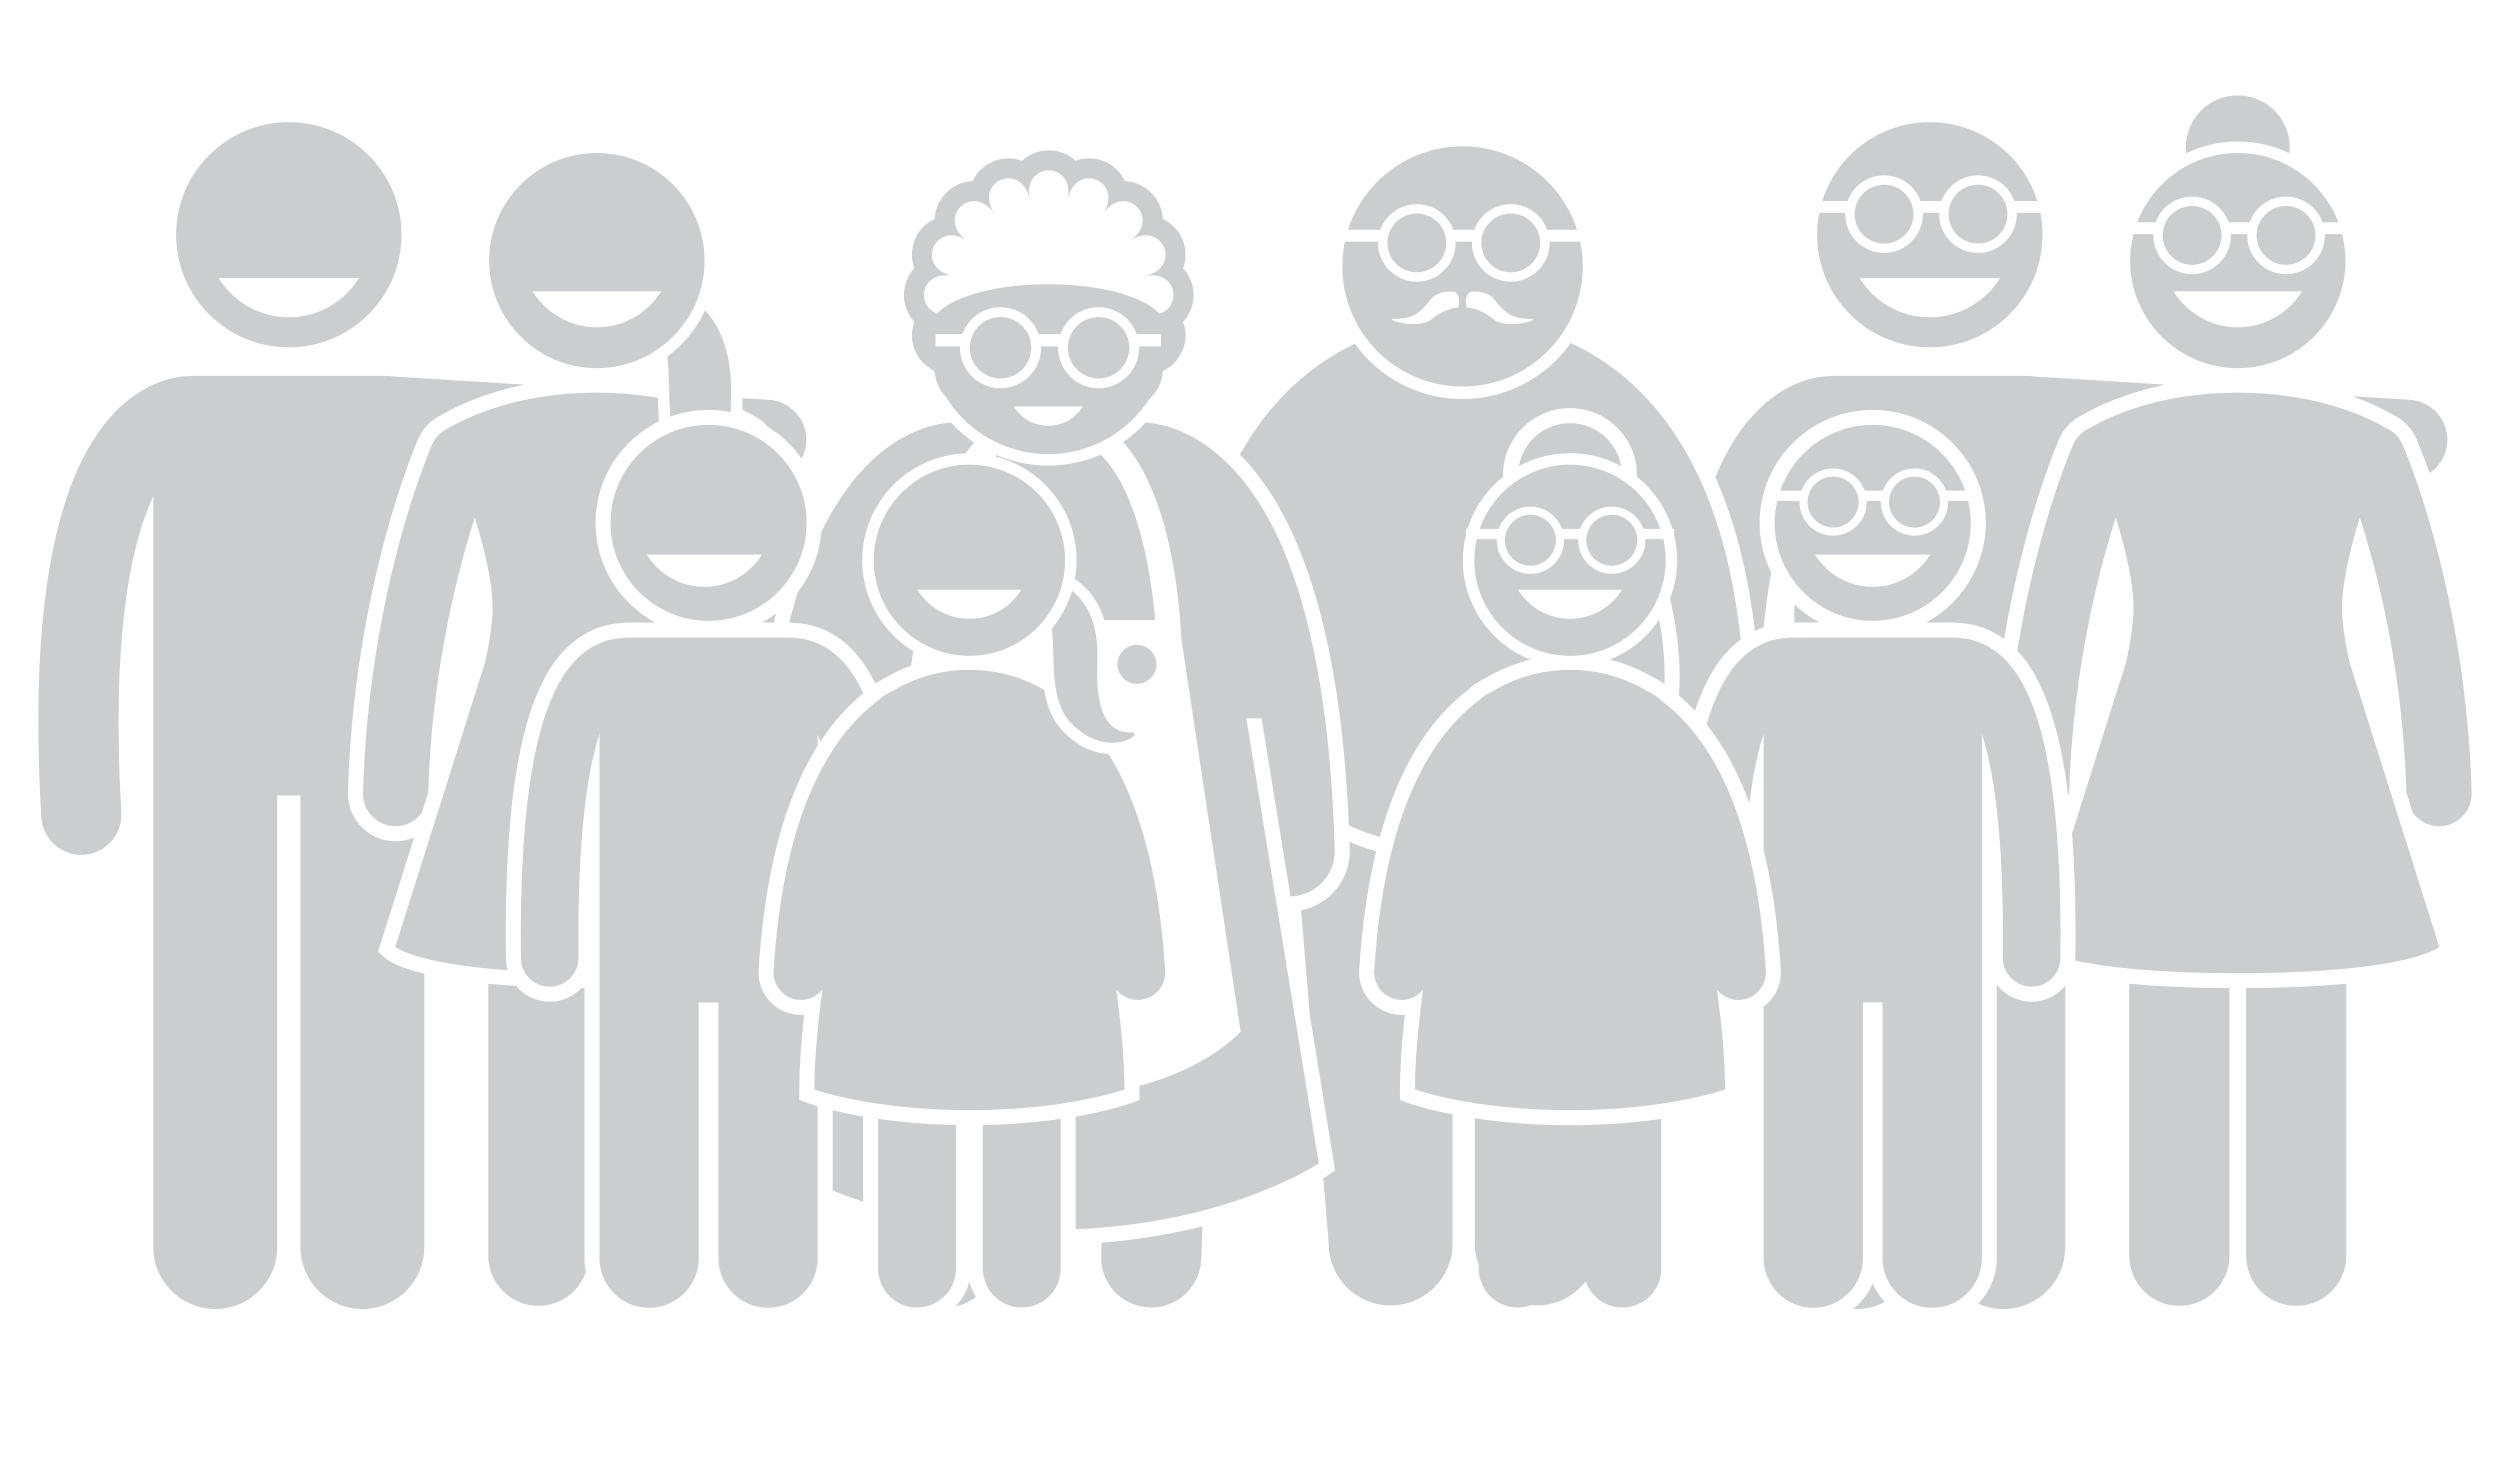 <?xml version="1.0" encoding="UTF-8"?>
<svg xmlns="http://www.w3.org/2000/svg" xmlns:xlink="http://www.w3.org/1999/xlink" width="900pt" height="525pt" viewBox="0 0 900 525" version="1.2">
<defs>
<clipPath id="clip1">
  <path d="M 786 34.18 L 825 34.18 L 825 56 L 786 56 Z M 786 34.18 "/>
</clipPath>
<clipPath id="clip2">
  <path d="M 667 462 L 679 462 L 679 471.348 L 667 471.348 Z M 667 462 "/>
</clipPath>
<clipPath id="clip3">
  <path d="M 712 354 L 744 354 L 744 471.348 L 712 471.348 Z M 712 354 "/>
</clipPath>
<clipPath id="clip4">
  <path d="M 726 141 L 889.953 141 L 889.953 351 L 726 351 Z M 726 141 "/>
</clipPath>
<clipPath id="clip5">
  <path d="M 13 135 L 189 135 L 189 471.348 L 13 471.348 Z M 13 135 "/>
</clipPath>
</defs>
<g id="surface1">
<g clip-path="url(#clip1)" clip-rule="nonzero">
<path style=" stroke:none;fill-rule:nonzero;fill:rgb(79.999%,80.389%,80.779%);fill-opacity:1;" d="M 824.188 55.164 C 824.266 54.461 824.316 53.754 824.316 53.027 C 824.316 42.707 815.941 34.34 805.609 34.34 C 795.277 34.34 786.898 42.707 786.898 53.027 C 786.898 53.75 786.949 54.461 787.031 55.164 C 792.656 52.453 798.957 50.934 805.609 50.934 C 812.258 50.934 818.559 52.453 824.188 55.164 Z M 824.188 55.164 "/>
</g>
<path style=" stroke:none;fill-rule:nonzero;fill:rgb(79.999%,80.389%,80.779%);fill-opacity:1;" d="M 634.922 225.828 C 635.629 218.484 636.555 211.957 637.641 206.156 C 634.973 200.746 633.465 194.664 633.465 188.234 C 633.465 165.809 651.727 147.562 674.172 147.562 C 696.621 147.562 714.883 165.809 714.883 188.234 C 714.883 203.754 706.133 217.266 693.309 224.121 L 703.117 224.121 C 703.867 224.121 704.625 224.176 705.418 224.289 C 711.223 224.578 716.68 226.555 721.469 230.035 C 728.766 186.91 740.672 159.438 741.359 157.879 C 743.059 154.016 746.105 150.949 749.953 149.203 C 754.668 146.457 764.734 141.488 779.664 138.477 L 731.836 135.512 C 731.094 135.391 730.332 135.309 729.555 135.309 L 659.891 135.309 C 659.602 135.309 659.316 135.336 659.031 135.355 C 653.957 135.473 644.066 137.098 633.938 146.605 C 627.371 152.77 621.898 161.164 617.523 171.746 C 624.508 187.449 629.262 205.926 631.754 227.125 C 632.785 226.629 633.844 226.195 634.922 225.828 Z M 634.922 225.828 "/>
<path style=" stroke:none;fill-rule:nonzero;fill:rgb(79.999%,80.389%,80.779%);fill-opacity:1;" d="M 869.859 157.871 C 870.117 158.465 872 162.805 874.625 170.293 C 878.242 167.879 880.738 163.875 881.027 159.199 C 881.52 151.258 875.473 144.418 867.523 143.926 L 846.75 142.637 C 853.488 145.02 858.375 147.523 861.254 149.199 C 865.105 150.941 868.152 154.008 869.859 157.871 Z M 869.859 157.871 "/>
<path style=" stroke:none;fill-rule:nonzero;fill:rgb(79.999%,80.389%,80.779%);fill-opacity:1;" d="M 655.039 224.121 C 651.707 222.34 648.652 220.105 645.953 217.508 L 645.953 224.121 Z M 655.039 224.121 "/>
<g clip-path="url(#clip2)" clip-rule="nonzero">
<path style=" stroke:none;fill-rule:nonzero;fill:rgb(79.999%,80.389%,80.779%);fill-opacity:1;" d="M 667.18 471.195 C 667.535 471.211 667.887 471.25 668.246 471.25 C 671.953 471.25 675.438 470.332 678.512 468.734 C 676.715 466.793 675.23 464.547 674.172 462.082 C 672.633 465.676 670.211 468.801 667.18 471.195 Z M 667.18 471.195 "/>
</g>
<g clip-path="url(#clip3)" clip-rule="nonzero">
<path style=" stroke:none;fill-rule:nonzero;fill:rgb(79.999%,80.389%,80.779%);fill-opacity:1;" d="M 731.371 360.605 L 731.191 360.605 C 726.977 360.559 723.031 358.871 720.086 355.863 C 719.645 355.41 719.234 354.938 718.855 354.445 L 718.855 452.957 C 718.855 459.324 716.273 465.102 712.109 469.305 C 714.883 470.547 717.953 471.25 721.191 471.25 C 733.5 471.25 743.484 461.281 743.484 448.98 L 743.484 354.902 C 740.586 358.383 736.223 360.605 731.371 360.605 Z M 731.371 360.605 "/>
</g>
<path style=" stroke:none;fill-rule:nonzero;fill:rgb(79.999%,80.389%,80.779%);fill-opacity:1;" d="M 678.266 63.129 C 684.316 63.129 689.457 66.98 691.398 72.359 L 698.938 72.359 C 700.879 66.98 706.02 63.129 712.07 63.129 C 718.125 63.129 723.266 66.98 725.207 72.359 L 733.434 72.359 C 728.266 55.91 712.891 43.98 694.719 43.98 C 676.551 43.98 661.176 55.91 656.008 72.359 L 665.129 72.359 C 667.07 66.98 672.211 63.129 678.266 63.129 Z M 678.266 63.129 "/>
<path style=" stroke:none;fill-rule:nonzero;fill:rgb(79.999%,80.389%,80.779%);fill-opacity:1;" d="M 726.047 77.09 C 726.047 84.801 719.789 91.051 712.074 91.051 C 704.355 91.051 698.098 84.801 698.098 77.09 C 698.098 76.938 698.117 76.789 698.121 76.641 L 692.219 76.641 C 692.223 76.789 692.242 76.938 692.242 77.09 C 692.242 84.801 685.984 91.051 678.266 91.051 C 670.547 91.051 664.293 84.801 664.293 77.09 C 664.293 76.938 664.309 76.789 664.316 76.641 L 654.926 76.641 C 654.422 79.188 654.152 81.816 654.152 84.512 C 654.152 106.898 672.316 125.043 694.723 125.043 C 717.133 125.043 735.293 106.898 735.293 84.512 C 735.293 81.816 735.027 79.188 734.523 76.641 L 726.027 76.641 C 726.031 76.789 726.047 76.938 726.047 77.09 Z M 694.719 114.234 C 684.023 114.234 674.656 108.547 669.414 100.062 L 720.027 100.062 C 714.781 108.547 705.414 114.234 694.719 114.234 Z M 694.719 114.234 "/>
<path style=" stroke:none;fill-rule:nonzero;fill:rgb(79.999%,80.389%,80.779%);fill-opacity:1;" d="M 808.613 452.09 C 808.613 462.039 816.691 470.105 826.645 470.105 C 836.605 470.105 844.676 462.039 844.676 452.09 L 844.676 354.141 C 835.191 355.051 823.352 355.664 808.613 355.738 Z M 808.613 452.09 "/>
<path style=" stroke:none;fill-rule:nonzero;fill:rgb(79.999%,80.389%,80.779%);fill-opacity:1;" d="M 766.539 452.09 C 766.539 462.039 774.617 470.105 784.57 470.105 C 794.527 470.105 802.602 462.039 802.602 452.09 L 802.602 355.738 C 787.863 355.664 776.023 355.051 766.539 354.141 Z M 766.539 452.09 "/>
<g clip-path="url(#clip4)" clip-rule="nonzero">
<path style=" stroke:none;fill-rule:nonzero;fill:rgb(79.999%,80.389%,80.779%);fill-opacity:1;" d="M 744.582 286.375 L 744.887 285.414 C 746.215 241.547 755.355 206.016 761.676 186.332 C 765.645 199.035 768.879 213.062 767.914 222.953 C 767.289 229.379 766.32 234.469 765.227 239.105 L 765.168 239.105 L 745.941 300.047 C 746.945 313.152 747.344 328.105 747.148 345.023 C 747.145 345.293 747.117 345.555 747.098 345.816 C 757.652 348.113 775.605 350.348 805.609 350.348 C 867.367 350.348 878.164 340.891 878.164 340.891 L 846.051 239.109 L 845.984 239.109 C 844.895 234.469 843.922 229.383 843.297 222.953 C 842.336 213.051 845.578 199.008 849.551 186.293 C 855.867 205.914 864.996 241.363 866.332 285.406 L 868.613 292.637 C 870.75 295.555 874.199 297.445 878.066 297.445 C 878.18 297.445 878.293 297.445 878.406 297.441 C 884.875 297.258 889.973 291.867 889.789 285.406 C 887.719 212.594 865.84 162.164 864.906 160.055 C 863.66 157.227 861.426 155.145 858.785 154.02 C 852.648 150.398 834.426 141.355 805.605 141.355 C 776.773 141.355 758.555 150.406 752.422 154.023 C 749.789 155.148 747.555 157.23 746.309 160.055 C 745.617 161.621 733.348 189.918 726.246 234.254 C 735.395 243.953 741.434 260.941 744.582 286.375 Z M 744.582 286.375 "/>
</g>
<path style=" stroke:none;fill-rule:nonzero;fill:rgb(79.999%,80.389%,80.779%);fill-opacity:1;" d="M 789.156 70.785 C 795.211 70.785 800.352 74.637 802.293 80.016 L 809.832 80.016 C 811.773 74.637 816.91 70.785 822.965 70.785 C 829.02 70.785 834.16 74.637 836.098 80.016 L 841.797 80.016 C 836.23 65.445 822.145 55.078 805.605 55.078 C 789.062 55.078 774.98 65.445 769.41 80.016 L 776.02 80.016 C 777.965 74.637 783.105 70.785 789.156 70.785 Z M 789.156 70.785 "/>
<path style=" stroke:none;fill-rule:nonzero;fill:rgb(79.999%,80.389%,80.779%);fill-opacity:1;" d="M 844.375 93.809 C 844.375 90.52 843.922 87.344 843.148 84.297 L 836.918 84.297 C 836.926 84.445 836.941 84.594 836.941 84.746 C 836.941 92.457 830.688 98.707 822.969 98.707 C 815.25 98.707 808.996 92.457 808.996 84.746 C 808.996 84.594 809.012 84.445 809.02 84.297 L 803.113 84.297 C 803.117 84.445 803.137 84.594 803.137 84.746 C 803.137 92.457 796.879 98.707 789.16 98.707 C 781.445 98.707 775.188 92.457 775.188 84.746 C 775.188 84.594 775.203 84.445 775.211 84.297 L 768.07 84.297 C 767.301 87.344 766.844 90.52 766.844 93.809 C 766.844 115.199 784.203 132.539 805.613 132.539 C 827.02 132.539 844.375 115.199 844.375 93.809 Z M 782.453 104.867 L 828.773 104.867 C 823.973 112.637 815.402 117.84 805.613 117.84 C 795.824 117.84 787.254 112.633 782.453 104.867 Z M 782.453 104.867 "/>
<path style=" stroke:none;fill-rule:nonzero;fill:rgb(79.999%,80.389%,80.779%);fill-opacity:1;" d="M 688.859 77.09 C 688.859 77.785 688.789 78.473 688.652 79.156 C 688.52 79.836 688.316 80.496 688.051 81.141 C 687.785 81.781 687.457 82.391 687.074 82.969 C 686.688 83.547 686.246 84.082 685.754 84.574 C 685.262 85.066 684.727 85.504 684.148 85.891 C 683.57 86.277 682.961 86.602 682.316 86.867 C 681.676 87.133 681.012 87.336 680.332 87.469 C 679.648 87.605 678.961 87.672 678.266 87.672 C 677.57 87.672 676.879 87.605 676.199 87.469 C 675.516 87.336 674.852 87.133 674.211 86.867 C 673.566 86.602 672.957 86.277 672.379 85.891 C 671.801 85.504 671.266 85.066 670.773 84.574 C 670.281 84.082 669.844 83.547 669.457 82.969 C 669.07 82.391 668.742 81.781 668.477 81.141 C 668.211 80.496 668.012 79.836 667.875 79.156 C 667.738 78.473 667.672 77.785 667.672 77.09 C 667.672 76.395 667.738 75.707 667.875 75.023 C 668.012 74.344 668.211 73.684 668.477 73.039 C 668.742 72.398 669.07 71.789 669.457 71.211 C 669.844 70.633 670.281 70.098 670.773 69.605 C 671.266 69.113 671.801 68.676 672.379 68.289 C 672.957 67.902 673.566 67.578 674.211 67.312 C 674.852 67.047 675.516 66.844 676.199 66.711 C 676.879 66.574 677.57 66.508 678.266 66.508 C 678.961 66.508 679.648 66.574 680.332 66.711 C 681.012 66.844 681.676 67.047 682.316 67.312 C 682.961 67.578 683.57 67.902 684.148 68.289 C 684.727 68.676 685.262 69.113 685.754 69.605 C 686.246 70.098 686.688 70.633 687.074 71.211 C 687.457 71.789 687.785 72.398 688.051 73.039 C 688.316 73.684 688.52 74.344 688.652 75.023 C 688.789 75.707 688.859 76.395 688.859 77.09 Z M 688.859 77.09 "/>
<path style=" stroke:none;fill-rule:nonzero;fill:rgb(79.999%,80.389%,80.779%);fill-opacity:1;" d="M 722.668 77.09 C 722.668 77.785 722.598 78.473 722.465 79.156 C 722.328 79.836 722.125 80.496 721.859 81.141 C 721.594 81.781 721.27 82.391 720.883 82.969 C 720.496 83.547 720.055 84.082 719.562 84.574 C 719.07 85.066 718.535 85.504 717.957 85.891 C 717.379 86.277 716.77 86.602 716.129 86.867 C 715.484 87.133 714.82 87.336 714.141 87.469 C 713.457 87.605 712.77 87.672 712.074 87.672 C 711.379 87.672 710.688 87.605 710.008 87.469 C 709.324 87.336 708.66 87.133 708.02 86.867 C 707.375 86.602 706.766 86.277 706.188 85.891 C 705.609 85.504 705.074 85.066 704.582 84.574 C 704.09 84.082 703.652 83.547 703.266 82.969 C 702.879 82.391 702.551 81.781 702.285 81.141 C 702.02 80.496 701.82 79.836 701.684 79.156 C 701.547 78.473 701.48 77.785 701.48 77.09 C 701.48 76.395 701.547 75.707 701.684 75.023 C 701.82 74.344 702.02 73.684 702.285 73.039 C 702.551 72.398 702.879 71.789 703.266 71.211 C 703.652 70.633 704.09 70.098 704.582 69.605 C 705.074 69.113 705.609 68.676 706.188 68.289 C 706.766 67.902 707.375 67.578 708.02 67.312 C 708.66 67.047 709.324 66.844 710.008 66.711 C 710.688 66.574 711.379 66.508 712.074 66.508 C 712.77 66.508 713.457 66.574 714.141 66.711 C 714.82 66.844 715.484 67.047 716.129 67.312 C 716.77 67.578 717.379 67.902 717.957 68.289 C 718.535 68.676 719.07 69.113 719.562 69.605 C 720.055 70.098 720.496 70.633 720.883 71.211 C 721.27 71.789 721.594 72.398 721.859 73.039 C 722.125 73.684 722.328 74.344 722.465 75.023 C 722.598 75.707 722.668 76.395 722.668 77.09 Z M 722.668 77.09 "/>
<path style=" stroke:none;fill-rule:nonzero;fill:rgb(79.999%,80.389%,80.779%);fill-opacity:1;" d="M 799.75 84.746 C 799.75 85.441 799.684 86.129 799.547 86.812 C 799.41 87.492 799.211 88.152 798.945 88.797 C 798.68 89.438 798.352 90.047 797.965 90.625 C 797.578 91.203 797.141 91.738 796.648 92.23 C 796.156 92.723 795.621 93.16 795.043 93.547 C 794.465 93.934 793.855 94.258 793.211 94.523 C 792.57 94.789 791.906 94.992 791.223 95.125 C 790.543 95.262 789.852 95.328 789.156 95.328 C 788.461 95.328 787.773 95.262 787.09 95.125 C 786.41 94.992 785.746 94.789 785.105 94.523 C 784.461 94.258 783.852 93.934 783.273 93.547 C 782.695 93.16 782.16 92.723 781.668 92.23 C 781.176 91.738 780.734 91.203 780.348 90.625 C 779.965 90.047 779.637 89.438 779.371 88.797 C 779.105 88.152 778.902 87.492 778.77 86.812 C 778.633 86.129 778.562 85.441 778.562 84.746 C 778.562 84.051 778.633 83.363 778.77 82.68 C 778.902 82 779.105 81.336 779.371 80.695 C 779.637 80.055 779.965 79.445 780.348 78.867 C 780.734 78.289 781.176 77.754 781.668 77.262 C 782.16 76.77 782.695 76.332 783.273 75.945 C 783.852 75.559 784.461 75.234 785.105 74.969 C 785.746 74.703 786.41 74.5 787.09 74.367 C 787.773 74.23 788.461 74.164 789.156 74.164 C 789.852 74.164 790.543 74.23 791.223 74.367 C 791.906 74.5 792.57 74.703 793.211 74.969 C 793.855 75.234 794.465 75.559 795.043 75.945 C 795.621 76.332 796.156 76.77 796.648 77.262 C 797.141 77.754 797.578 78.289 797.965 78.867 C 798.352 79.445 798.68 80.055 798.945 80.695 C 799.211 81.336 799.41 82 799.547 82.68 C 799.684 83.363 799.75 84.051 799.75 84.746 Z M 799.75 84.746 "/>
<path style=" stroke:none;fill-rule:nonzero;fill:rgb(79.999%,80.389%,80.779%);fill-opacity:1;" d="M 833.559 84.746 C 833.559 85.441 833.492 86.129 833.355 86.812 C 833.223 87.492 833.02 88.152 832.754 88.797 C 832.488 89.438 832.16 90.047 831.773 90.625 C 831.387 91.203 830.949 91.738 830.457 92.23 C 829.965 92.723 829.43 93.16 828.852 93.547 C 828.273 93.934 827.664 94.258 827.02 94.523 C 826.379 94.789 825.715 94.992 825.035 95.125 C 824.352 95.262 823.664 95.328 822.965 95.328 C 822.27 95.328 821.582 95.262 820.898 95.125 C 820.219 94.992 819.555 94.789 818.914 94.523 C 818.27 94.258 817.66 93.934 817.082 93.547 C 816.504 93.16 815.969 92.723 815.477 92.23 C 814.984 91.738 814.547 91.203 814.16 90.625 C 813.773 90.047 813.445 89.438 813.18 88.797 C 812.914 88.152 812.711 87.492 812.578 86.812 C 812.441 86.129 812.375 85.441 812.375 84.746 C 812.375 84.051 812.441 83.363 812.578 82.68 C 812.711 82 812.914 81.336 813.18 80.695 C 813.445 80.055 813.773 79.445 814.16 78.867 C 814.547 78.289 814.984 77.754 815.477 77.262 C 815.969 76.77 816.504 76.332 817.082 75.945 C 817.66 75.559 818.27 75.234 818.914 74.969 C 819.555 74.703 820.219 74.5 820.898 74.367 C 821.582 74.23 822.27 74.164 822.965 74.164 C 823.664 74.164 824.352 74.23 825.035 74.367 C 825.715 74.5 826.379 74.703 827.02 74.969 C 827.664 75.234 828.273 75.559 828.852 75.945 C 829.43 76.332 829.965 76.77 830.457 77.262 C 830.949 77.754 831.387 78.289 831.773 78.867 C 832.16 79.445 832.488 80.055 832.754 80.695 C 833.02 81.336 833.223 82 833.355 82.68 C 833.492 83.363 833.559 84.051 833.559 84.746 Z M 833.559 84.746 "/>
<path style=" stroke:none;fill-rule:nonzero;fill:rgb(79.999%,80.389%,80.779%);fill-opacity:1;" d="M 267.227 147.414 C 268.512 148.07 269.605 148.676 270.508 149.199 C 272.785 150.23 274.766 151.73 276.371 153.578 C 281.195 156.547 285.352 160.492 288.574 165.137 C 289.535 163.355 290.148 161.355 290.281 159.203 C 290.773 151.262 284.727 144.422 276.777 143.93 L 267.34 143.344 C 267.324 143.961 267.324 144.559 267.297 145.191 C 267.262 145.957 267.246 146.684 267.227 147.414 Z M 267.227 147.414 "/>
<g clip-path="url(#clip5)" clip-rule="nonzero">
<path style=" stroke:none;fill-rule:nonzero;fill:rgb(79.999%,80.389%,80.779%);fill-opacity:1;" d="M 136.09 342.629 L 149.055 301.527 C 147.012 302.379 144.766 302.852 142.402 302.852 L 141.938 302.844 C 137.336 302.715 133.086 300.812 129.945 297.488 C 126.801 294.164 125.145 289.816 125.273 285.25 C 127.371 211.434 149.66 160.031 150.609 157.879 C 152.312 154.016 155.355 150.949 159.207 149.203 C 163.922 146.457 173.984 141.488 188.914 138.477 L 141.09 135.512 C 140.344 135.387 139.586 135.309 138.805 135.309 L 69.141 135.309 C 68.852 135.309 68.566 135.332 68.281 135.352 C 63.211 135.469 53.316 137.094 43.188 146.602 C 19.941 168.426 10.414 218.078 14.871 294.188 C 15.32 301.848 21.676 307.758 29.258 307.758 C 29.539 307.758 29.828 307.75 30.113 307.73 C 38.066 307.266 44.137 300.449 43.672 292.504 C 39.965 229.203 47.145 195.457 55.207 178.707 L 55.207 448.977 C 55.207 461.281 65.191 471.25 77.5 471.25 C 89.812 471.25 99.797 461.281 99.797 448.977 L 99.797 286.359 L 108.152 286.359 L 108.152 448.977 C 108.152 461.281 118.137 471.25 130.445 471.25 C 142.758 471.25 152.742 461.281 152.742 448.977 L 152.742 350.551 C 143.141 348.215 139.703 345.797 138.742 344.953 Z M 136.09 342.629 "/>
</g>
<path style=" stroke:none;fill-rule:nonzero;fill:rgb(79.999%,80.389%,80.779%);fill-opacity:1;" d="M 103.977 125.043 C 126.383 125.043 144.547 106.898 144.547 84.512 C 144.547 62.125 126.383 43.98 103.977 43.98 C 81.57 43.98 63.402 62.125 63.402 84.512 C 63.402 106.895 81.57 125.043 103.977 125.043 Z M 129.281 100.062 C 124.035 108.547 114.668 114.234 103.973 114.234 C 93.277 114.234 83.91 108.547 78.664 100.062 Z M 129.281 100.062 "/>
<path style=" stroke:none;fill-rule:nonzero;fill:rgb(79.999%,80.389%,80.779%);fill-opacity:1;" d="M 210.406 355.73 C 210.043 355.727 209.656 355.73 209.293 355.727 C 209.254 355.77 209.219 355.82 209.176 355.863 C 206.23 358.871 202.285 360.559 198.129 360.605 L 197.891 360.605 C 193.051 360.605 188.695 358.395 185.793 354.926 C 182.191 354.703 178.879 354.438 175.789 354.141 L 175.789 452.09 C 175.789 462.039 183.871 470.105 193.82 470.105 C 201.785 470.105 208.531 464.941 210.918 457.789 C 210.586 456.227 210.406 454.613 210.406 452.953 Z M 210.406 355.73 "/>
<path style=" stroke:none;fill-rule:nonzero;fill:rgb(79.999%,80.389%,80.779%);fill-opacity:1;" d="M 278.566 224.121 C 278.84 223.012 279.121 221.922 279.402 220.836 C 277.766 222.055 276.035 223.152 274.227 224.121 Z M 278.566 224.121 "/>
<path style=" stroke:none;fill-rule:nonzero;fill:rgb(79.999%,80.389%,80.779%);fill-opacity:1;" d="M 240.25 128.344 C 240.973 134.73 240.781 142.41 241.285 149.973 C 245.598 148.414 250.246 147.559 255.09 147.559 C 257.816 147.559 260.477 147.836 263.055 148.344 C 263.07 147.266 263.102 146.16 263.152 145.004 C 263.887 128.5 259.84 118.207 253.844 111.695 C 250.785 118.332 246.078 124.059 240.25 128.344 Z M 240.25 128.344 "/>
<path style=" stroke:none;fill-rule:nonzero;fill:rgb(79.999%,80.389%,80.779%);fill-opacity:1;" d="M 253.629 93.809 C 253.629 72.418 236.273 55.078 214.859 55.078 C 193.449 55.078 176.094 72.418 176.094 93.809 C 176.094 115.199 193.449 132.539 214.859 132.539 C 236.273 132.539 253.629 115.199 253.629 93.809 Z M 191.707 104.867 L 238.027 104.867 C 233.227 112.637 224.652 117.84 214.867 117.84 C 205.078 117.84 196.508 112.633 191.707 104.867 Z M 191.707 104.867 "/>
<path style=" stroke:none;fill-rule:nonzero;fill:rgb(79.999%,80.389%,80.779%);fill-opacity:1;" d="M 203.609 233.617 C 209.285 227.883 216.273 224.664 223.848 224.289 C 224.645 224.176 225.398 224.121 226.148 224.121 L 235.957 224.121 C 223.129 217.266 214.383 203.754 214.383 188.234 C 214.383 172.195 223.723 158.301 237.254 151.684 C 237.031 148.852 236.91 146.016 236.824 143.234 C 230.375 142.102 223.062 141.355 214.859 141.355 C 186.023 141.355 167.805 150.406 161.672 154.023 C 159.039 155.148 156.805 157.23 155.559 160.055 C 154.629 162.164 132.75 212.594 130.68 285.402 C 130.492 291.867 135.594 297.258 142.062 297.441 C 142.176 297.441 142.289 297.445 142.402 297.445 C 146.273 297.445 149.723 295.551 151.859 292.625 L 154.137 285.414 C 155.465 241.547 164.605 206.016 170.926 186.332 C 174.895 199.035 178.129 213.062 177.168 222.953 C 176.543 229.379 175.574 234.469 174.48 239.105 L 174.418 239.105 L 142.305 340.887 C 142.305 340.887 149.133 346.836 182.773 349.297 C 182.367 347.938 182.129 346.504 182.113 345.02 C 181.426 284.539 188.254 249.137 203.609 233.617 Z M 203.609 233.617 "/>
<path style=" stroke:none;fill-rule:nonzero;fill:rgb(79.999%,80.389%,80.779%);fill-opacity:1;" d="M 485.598 297.148 C 489.098 298.809 492.82 300.184 496.734 301.301 C 503.418 276.941 514.203 259.051 529.031 247.926 C 529.777 247.141 531.414 245.715 534.52 244.234 C 540.211 240.832 545.809 238.738 550.93 237.473 C 536.707 231.789 526.621 217.906 526.621 201.691 C 526.621 198.602 527.023 195.609 527.715 192.73 L 527.715 190.383 L 528.316 190.383 C 530.617 182.906 535.148 176.406 541.117 171.621 C 541.113 171.422 541.086 171.227 541.086 171.023 C 541.086 157.738 551.906 146.93 565.203 146.93 C 578.5 146.93 589.32 157.738 589.32 171.023 C 589.32 171.227 589.297 171.422 589.289 171.621 C 595.262 176.406 599.789 182.906 602.09 190.387 L 602.695 190.387 L 602.695 192.727 C 603.387 195.609 603.789 198.602 603.789 201.691 C 603.789 206.539 602.852 211.164 601.211 215.441 C 603.457 225.18 604.68 234.742 604.68 243.492 C 604.68 245.855 604.578 248.148 604.406 250.398 C 606.406 252.09 608.34 253.902 610.184 255.859 C 613.438 246.133 617.594 238.773 622.691 233.621 C 623.945 232.352 625.273 231.227 626.652 230.207 C 622.547 192.164 611.207 163.047 592.699 143.293 C 584.051 134.066 574.723 127.746 565.488 123.473 C 556.824 135.668 542.582 143.652 526.504 143.652 C 510.555 143.652 496.41 135.797 487.727 123.762 C 478.695 128.031 469.586 134.27 461.129 143.297 C 455.566 149.23 450.664 156.027 446.395 163.641 C 469.602 187.051 482.766 231.926 485.598 297.148 Z M 485.598 297.148 "/>
<path style=" stroke:none;fill-rule:nonzero;fill:rgb(79.999%,80.389%,80.779%);fill-opacity:1;" d="M 503.973 396.023 L 503.973 392.219 C 503.973 384.824 504.562 375.816 505.727 365.344 C 505.363 365.371 505 365.383 504.629 365.383 C 504.309 365.383 503.988 365.375 503.664 365.352 C 499.59 365.102 495.844 363.273 493.133 360.207 C 490.422 357.141 489.07 353.207 489.324 349.125 C 490.305 333.305 492.34 319.086 495.391 306.469 C 492.031 305.5 488.84 304.359 485.824 303.059 C 485.855 303.984 485.895 304.898 485.922 305.832 C 486.086 311.605 483.992 317.094 480.023 321.293 C 476.867 324.633 472.824 326.812 468.398 327.66 L 471.508 365.223 L 480.633 421.312 L 477.789 423.254 C 477.645 423.352 477.168 423.672 476.383 424.156 L 478.328 447.688 C 478.328 459.992 488.312 469.957 500.621 469.957 C 512.934 469.957 522.918 459.992 522.918 447.688 L 522.918 401.219 C 513.352 399.344 507.988 397.465 507.555 397.305 Z M 503.973 396.023 "/>
<path style=" stroke:none;fill-rule:nonzero;fill:rgb(79.999%,80.389%,80.779%);fill-opacity:1;" d="M 579.484 237.473 C 584.605 238.738 590.207 240.832 595.902 244.238 C 597.285 244.898 598.363 245.543 599.211 246.129 C 599.238 245.254 599.273 244.391 599.273 243.492 C 599.273 236.965 598.578 230.062 597.309 223.039 C 592.996 229.492 586.785 234.555 579.484 237.473 Z M 579.484 237.473 "/>
<path style=" stroke:none;fill-rule:nonzero;fill:rgb(79.999%,80.389%,80.779%);fill-opacity:1;" d="M 496.918 82.719 C 498.859 77.34 503.996 73.488 510.051 73.488 C 516.105 73.488 521.246 77.34 523.184 82.719 L 530.723 82.719 C 532.664 77.34 537.805 73.488 543.859 73.488 C 549.91 73.488 555.051 77.34 556.992 82.719 L 567.723 82.719 C 562.141 65.293 545.801 52.676 526.508 52.676 C 507.211 52.676 490.871 65.297 485.289 82.719 Z M 496.918 82.719 "/>
<path style=" stroke:none;fill-rule:nonzero;fill:rgb(79.999%,80.389%,80.779%);fill-opacity:1;" d="M 526.508 139.145 C 550.41 139.145 569.785 119.789 569.785 95.91 C 569.785 92.855 569.465 89.875 568.859 86.996 L 557.812 86.996 C 557.82 87.148 557.836 87.297 557.836 87.449 C 557.836 95.16 551.582 101.41 543.863 101.41 C 536.145 101.41 529.891 95.16 529.891 87.449 C 529.891 87.297 529.906 87.148 529.914 86.996 L 524.008 86.996 C 524.012 87.148 524.031 87.297 524.031 87.449 C 524.031 95.16 517.773 101.41 510.055 101.41 C 502.34 101.41 496.082 95.16 496.082 87.449 C 496.082 87.297 496.102 87.148 496.105 86.996 L 484.164 86.996 C 483.559 89.875 483.238 92.855 483.238 95.91 C 483.234 119.789 502.609 139.145 526.508 139.145 Z M 529.691 104.969 C 529.691 104.969 535.094 104.461 537.594 107.383 C 540.102 110.301 542.762 115.016 550.859 114.781 C 555.867 114.637 542.605 119.055 537.594 114.887 C 532.586 110.715 528 110.715 528 110.715 C 528 110.715 526.68 105.984 529.691 104.969 Z M 515.422 107.383 C 517.922 104.461 523.324 104.969 523.324 104.969 C 526.34 105.984 525.02 110.715 525.02 110.715 C 525.02 110.715 520.43 110.715 515.422 114.887 C 510.414 119.055 497.152 114.637 502.156 114.781 C 510.254 115.016 512.918 110.301 515.422 107.383 Z M 515.422 107.383 "/>
<path style=" stroke:none;fill-rule:nonzero;fill:rgb(79.999%,80.389%,80.779%);fill-opacity:1;" d="M 520.645 87.449 C 520.645 88.145 520.578 88.832 520.441 89.512 C 520.305 90.195 520.105 90.855 519.84 91.5 C 519.574 92.141 519.246 92.75 518.859 93.328 C 518.473 93.906 518.035 94.441 517.543 94.934 C 517.051 95.422 516.516 95.863 515.938 96.246 C 515.359 96.633 514.75 96.961 514.105 97.227 C 513.465 97.492 512.801 97.691 512.117 97.828 C 511.438 97.965 510.746 98.031 510.051 98.031 C 509.355 98.031 508.668 97.965 507.984 97.828 C 507.305 97.691 506.641 97.492 506 97.227 C 505.355 96.961 504.746 96.633 504.168 96.246 C 503.59 95.863 503.055 95.422 502.562 94.934 C 502.07 94.441 501.629 93.906 501.246 93.328 C 500.859 92.75 500.531 92.141 500.266 91.5 C 500 90.855 499.797 90.195 499.664 89.512 C 499.527 88.832 499.457 88.145 499.457 87.449 C 499.457 86.754 499.527 86.066 499.664 85.383 C 499.797 84.703 500 84.039 500.266 83.398 C 500.531 82.758 500.859 82.145 501.246 81.566 C 501.629 80.992 502.07 80.457 502.562 79.965 C 503.055 79.473 503.59 79.035 504.168 78.648 C 504.746 78.262 505.355 77.938 506 77.672 C 506.641 77.402 507.305 77.203 507.984 77.066 C 508.668 76.934 509.355 76.863 510.051 76.863 C 510.746 76.863 511.438 76.934 512.117 77.066 C 512.801 77.203 513.465 77.402 514.105 77.672 C 514.75 77.938 515.359 78.262 515.938 78.648 C 516.516 79.035 517.051 79.473 517.543 79.965 C 518.035 80.457 518.473 80.992 518.859 81.566 C 519.246 82.145 519.574 82.758 519.84 83.398 C 520.105 84.039 520.305 84.703 520.441 85.383 C 520.578 86.066 520.645 86.754 520.645 87.449 Z M 520.645 87.449 "/>
<path style=" stroke:none;fill-rule:nonzero;fill:rgb(79.999%,80.389%,80.779%);fill-opacity:1;" d="M 554.453 87.449 C 554.453 88.145 554.387 88.832 554.25 89.512 C 554.117 90.195 553.914 90.855 553.648 91.5 C 553.383 92.141 553.055 92.75 552.668 93.328 C 552.281 93.906 551.844 94.441 551.352 94.934 C 550.859 95.422 550.324 95.863 549.746 96.246 C 549.168 96.633 548.559 96.961 547.914 97.227 C 547.273 97.492 546.609 97.691 545.93 97.828 C 545.246 97.965 544.559 98.031 543.863 98.031 C 543.164 98.031 542.477 97.965 541.793 97.828 C 541.113 97.691 540.449 97.492 539.809 97.227 C 539.164 96.961 538.555 96.633 537.977 96.246 C 537.398 95.863 536.863 95.422 536.371 94.934 C 535.879 94.441 535.441 93.906 535.055 93.328 C 534.668 92.75 534.34 92.141 534.074 91.5 C 533.809 90.855 533.605 90.195 533.473 89.512 C 533.336 88.832 533.27 88.145 533.27 87.449 C 533.27 86.754 533.336 86.066 533.473 85.383 C 533.605 84.703 533.809 84.039 534.074 83.398 C 534.34 82.758 534.668 82.145 535.055 81.566 C 535.441 80.992 535.879 80.457 536.371 79.965 C 536.863 79.473 537.398 79.035 537.977 78.648 C 538.555 78.262 539.164 77.938 539.809 77.672 C 540.449 77.402 541.113 77.203 541.793 77.066 C 542.477 76.934 543.164 76.863 543.863 76.863 C 544.559 76.863 545.246 76.934 545.93 77.066 C 546.609 77.203 547.273 77.402 547.914 77.672 C 548.559 77.938 549.168 78.262 549.746 78.648 C 550.324 79.035 550.859 79.473 551.352 79.965 C 551.844 80.457 552.281 80.992 552.668 81.566 C 553.055 82.145 553.383 82.758 553.648 83.398 C 553.914 84.039 554.117 84.703 554.25 85.383 C 554.387 86.066 554.453 86.754 554.453 87.449 Z M 554.453 87.449 "/>
<path style=" stroke:none;fill-rule:nonzero;fill:rgb(79.999%,80.389%,80.779%);fill-opacity:1;" d="M 287.133 213.277 C 286.055 216.746 285.051 220.375 284.105 224.125 C 284.836 224.129 285.566 224.18 286.336 224.289 C 293.906 224.664 300.895 227.887 306.57 233.617 C 309.785 236.867 312.621 241.004 315.102 246.043 C 315.934 245.48 316.977 244.863 318.297 244.234 C 321.586 242.266 324.848 240.746 328.004 239.559 L 328.773 234.469 C 317.766 227.672 310.395 215.539 310.395 201.691 C 310.395 180.895 326.973 163.934 347.613 163.207 C 348.578 161.852 349.609 160.582 350.684 159.367 C 347.629 157.281 344.828 154.855 342.34 152.129 C 337.176 152.453 326.137 154.508 314.402 165.293 C 307.199 171.914 300.953 180.668 295.66 191.488 C 295.008 199.668 291.926 207.168 287.133 213.277 Z M 287.133 213.277 "/>
<path style=" stroke:none;fill-rule:nonzero;fill:rgb(79.999%,80.389%,80.779%);fill-opacity:1;" d="M 343.953 470.301 C 346.707 469.738 349.223 468.562 351.352 466.914 C 350.277 465.188 349.469 463.289 348.977 461.258 C 348.141 464.727 346.379 467.84 343.953 470.301 Z M 343.953 470.301 "/>
<path style=" stroke:none;fill-rule:nonzero;fill:rgb(79.999%,80.389%,80.779%);fill-opacity:1;" d="M 414.43 470.691 C 424.004 470.691 431.977 463.172 432.43 453.52 C 432.625 449.383 432.77 445.387 432.883 441.477 C 422.477 444.105 410.34 446.273 396.594 447.367 C 396.535 448.848 396.477 450.32 396.406 451.832 C 395.938 461.77 403.625 470.207 413.574 470.672 C 413.859 470.688 414.145 470.691 414.43 470.691 Z M 414.43 470.691 "/>
<path style=" stroke:none;fill-rule:nonzero;fill:rgb(79.999%,80.389%,80.779%);fill-opacity:1;" d="M 474.738 418.785 L 448.676 258.59 L 454.156 258.59 L 464.578 322.66 C 464.637 322.66 464.695 322.66 464.754 322.66 C 473.715 322.402 480.766 314.938 480.508 305.988 C 478.48 235.27 464.961 187.934 440.332 165.293 C 428.598 154.508 417.555 152.457 412.391 152.133 C 409.988 154.77 407.281 157.125 404.344 159.164 C 421.867 178.723 424.809 218.629 425.293 230.02 L 446.641 371.371 C 446.641 371.371 435.559 384.156 410.199 390.895 C 410.203 391.336 410.211 391.789 410.211 392.223 L 410.211 396.027 L 406.633 397.309 C 406.137 397.488 399.332 399.879 387.246 401.965 L 387.246 442.523 C 443.289 440.191 474.738 418.785 474.738 418.785 Z M 474.738 418.785 "/>
<path style=" stroke:none;fill-rule:nonzero;fill:rgb(79.999%,80.389%,80.779%);fill-opacity:1;" d="M 299.773 399.711 L 299.773 428.633 C 303.031 429.941 306.691 431.285 310.711 432.594 L 310.711 401.961 C 306.367 401.211 302.707 400.422 299.773 399.711 Z M 299.773 399.711 "/>
<path style=" stroke:none;fill-rule:nonzero;fill:rgb(79.999%,80.389%,80.779%);fill-opacity:1;" d="M 358.816 163.824 C 358.648 163.988 358.484 164.16 358.32 164.328 C 375.09 168.516 387.566 183.652 387.566 201.691 C 387.566 203.984 387.328 206.223 386.941 208.41 C 391.426 211.418 395.391 216.039 397.543 223.199 L 415.855 223.199 C 414.34 204.922 409.215 176.348 396.242 163.68 C 390.457 166.199 384.074 167.605 377.371 167.605 C 370.789 167.605 364.516 166.258 358.816 163.824 Z M 358.816 163.824 "/>
<path style=" stroke:none;fill-rule:nonzero;fill:rgb(79.999%,80.389%,80.779%);fill-opacity:1;" d="M 409.312 246.168 C 413.188 246.168 416.332 243.031 416.332 239.156 C 416.332 235.281 413.188 232.145 409.312 232.145 C 405.438 232.145 402.293 235.281 402.293 239.156 C 402.293 243.031 405.438 246.168 409.312 246.168 Z M 409.312 246.168 "/>
<path style=" stroke:none;fill-rule:nonzero;fill:rgb(79.999%,80.389%,80.779%);fill-opacity:1;" d="M 336.145 133.402 C 336.305 133.891 336.465 134.375 336.637 134.855 C 336.738 135.637 336.875 136.395 337.094 137.102 C 337.762 139.301 338.945 141.25 340.484 142.844 C 348.098 155.211 361.766 163.465 377.371 163.465 C 392.664 163.465 406.094 155.531 413.789 143.566 C 415.707 141.859 417.207 139.664 417.984 137.102 C 418.316 136.023 418.52 134.84 418.566 133.602 C 420.688 132.621 422.516 131.121 423.918 129.27 C 425.453 127.238 426.473 124.777 426.738 122.062 C 426.938 120.062 426.68 117.922 425.918 115.867 C 428.355 113.254 429.684 109.84 429.684 106.215 C 429.684 102.789 428.395 99.262 425.914 96.562 C 426.68 94.508 426.934 92.367 426.738 90.371 C 426.23 85.176 423.016 80.883 418.57 78.828 C 418.52 77.59 418.316 76.406 417.984 75.328 C 416.23 69.547 410.926 65.457 404.957 65.215 C 404.844 64.973 404.727 64.734 404.598 64.496 C 402.125 59.871 397.297 57 392.008 57 C 390.477 57 388.82 57.266 387.18 57.867 C 384.59 55.473 381.168 54.125 377.539 54.125 C 373.91 54.125 370.488 55.473 367.898 57.867 C 366.262 57.266 364.605 57 363.074 57 C 357.781 57 352.957 59.871 350.48 64.492 C 350.352 64.73 350.23 64.973 350.121 65.215 C 344.152 65.461 338.848 69.551 337.094 75.328 C 336.762 76.41 336.559 77.59 336.512 78.828 C 332.062 80.883 328.848 85.172 328.34 90.371 C 328.145 92.375 328.398 94.512 329.164 96.566 C 326.684 99.266 325.398 102.789 325.398 106.215 C 325.398 109.633 326.688 113.16 329.164 115.863 C 328.402 117.918 328.145 120.059 328.34 122.062 C 328.578 124.5 329.43 126.727 330.711 128.629 C 332.078 130.66 333.945 132.305 336.145 133.402 Z M 364.906 146.301 L 389.832 146.301 C 387.25 150.48 382.637 153.281 377.367 153.281 C 372.102 153.281 367.488 150.48 364.906 146.301 Z M 417.941 120.25 L 417.941 124.715 L 410.059 124.715 C 410.062 124.871 410.082 125.027 410.082 125.188 C 410.082 133.238 403.551 139.766 395.488 139.766 C 387.43 139.766 380.898 133.238 380.898 125.188 C 380.898 125.027 380.914 124.871 380.922 124.715 L 374.754 124.715 C 374.758 124.871 374.777 125.027 374.777 125.188 C 374.777 133.238 368.242 139.766 360.184 139.766 C 352.125 139.766 345.59 133.238 345.59 125.188 C 345.59 125.027 345.609 124.871 345.613 124.715 L 336.801 124.715 L 336.801 120.25 L 346.469 120.25 C 348.492 114.633 353.863 110.605 360.184 110.605 C 366.504 110.605 371.871 114.633 373.898 120.25 L 381.773 120.25 C 383.801 114.633 389.168 110.605 395.488 110.605 C 401.812 110.605 407.176 114.633 409.207 120.25 Z M 343.168 99.383 C 329.086 96.582 336.465 78.793 348.398 86.762 C 336.465 78.793 350.094 65.18 358.07 77.102 C 350.094 65.18 367.898 57.809 370.699 71.875 C 367.898 57.809 387.176 57.809 384.375 71.875 C 387.176 57.809 404.984 65.18 397.008 77.102 C 404.984 65.18 418.609 78.793 406.676 86.762 C 418.609 78.793 425.988 96.582 411.906 99.383 C 423.805 97.016 425.648 110.402 417.438 112.918 C 403.871 98.824 351.121 98.797 337.387 112.828 C 329.473 110.113 331.395 97.039 343.168 99.383 Z M 343.168 99.383 "/>
<path style=" stroke:none;fill-rule:nonzero;fill:rgb(79.999%,80.389%,80.779%);fill-opacity:1;" d="M 368.004 117.371 C 368.516 117.887 368.973 118.445 369.379 119.047 C 369.781 119.652 370.121 120.289 370.398 120.957 C 370.68 121.629 370.887 122.32 371.031 123.031 C 371.172 123.742 371.242 124.461 371.242 125.188 C 371.242 125.914 371.172 126.633 371.031 127.344 C 370.887 128.055 370.68 128.746 370.398 129.418 C 370.121 130.086 369.781 130.723 369.379 131.328 C 368.973 131.93 368.516 132.488 368.004 133.004 C 367.488 133.516 366.93 133.973 366.324 134.379 C 365.723 134.781 365.086 135.121 364.414 135.398 C 363.742 135.676 363.051 135.887 362.34 136.027 C 361.625 136.168 360.906 136.238 360.18 136.238 C 359.453 136.238 358.734 136.168 358.023 136.027 C 357.309 135.887 356.617 135.676 355.945 135.398 C 355.277 135.121 354.637 134.781 354.035 134.379 C 353.43 133.973 352.871 133.516 352.359 133.004 C 351.844 132.488 351.387 131.93 350.98 131.328 C 350.578 130.727 350.238 130.09 349.961 129.418 C 349.684 128.746 349.473 128.055 349.332 127.344 C 349.188 126.633 349.117 125.914 349.117 125.188 C 349.117 124.461 349.188 123.742 349.332 123.031 C 349.473 122.32 349.684 121.629 349.961 120.957 C 350.238 120.289 350.578 119.652 350.98 119.047 C 351.387 118.445 351.844 117.887 352.359 117.375 C 352.871 116.859 353.43 116.402 354.035 116 C 354.637 115.594 355.277 115.254 355.945 114.977 C 356.617 114.699 357.309 114.488 358.023 114.348 C 358.734 114.207 359.453 114.137 360.18 114.137 C 360.906 114.137 361.625 114.207 362.34 114.348 C 363.051 114.488 363.742 114.699 364.414 114.977 C 365.086 115.254 365.723 115.594 366.324 116 C 366.93 116.402 367.488 116.859 368.004 117.371 Z M 368.004 117.371 "/>
<path style=" stroke:none;fill-rule:nonzero;fill:rgb(79.999%,80.389%,80.779%);fill-opacity:1;" d="M 403.309 117.371 C 403.82 117.887 404.281 118.445 404.684 119.047 C 405.086 119.652 405.43 120.289 405.707 120.957 C 405.984 121.629 406.195 122.32 406.336 123.031 C 406.477 123.742 406.547 124.461 406.547 125.188 C 406.547 125.914 406.477 126.633 406.336 127.344 C 406.195 128.055 405.984 128.746 405.707 129.418 C 405.43 130.086 405.086 130.723 404.684 131.328 C 404.281 131.93 403.82 132.488 403.309 133.004 C 402.793 133.516 402.234 133.973 401.633 134.379 C 401.027 134.781 400.391 135.121 399.719 135.398 C 399.047 135.676 398.355 135.887 397.645 136.027 C 396.93 136.168 396.211 136.238 395.484 136.238 C 394.758 136.238 394.039 136.168 393.328 136.027 C 392.617 135.887 391.922 135.676 391.254 135.398 C 390.582 135.121 389.945 134.781 389.34 134.379 C 388.734 133.973 388.176 133.516 387.664 133.004 C 387.148 132.488 386.691 131.93 386.289 131.328 C 385.883 130.727 385.543 130.09 385.266 129.418 C 384.988 128.746 384.777 128.055 384.637 127.344 C 384.496 126.633 384.422 125.914 384.422 125.188 C 384.422 124.461 384.492 123.742 384.637 123.031 C 384.777 122.32 384.988 121.629 385.266 120.957 C 385.543 120.289 385.883 119.652 386.289 119.047 C 386.691 118.445 387.148 117.887 387.664 117.375 C 388.176 116.859 388.734 116.402 389.34 116 C 389.945 115.594 390.582 115.254 391.254 114.977 C 391.922 114.699 392.613 114.488 393.328 114.348 C 394.039 114.207 394.758 114.137 395.484 114.137 C 396.211 114.137 396.93 114.207 397.645 114.348 C 398.355 114.488 399.047 114.699 399.719 114.977 C 400.391 115.254 401.027 115.594 401.633 116 C 402.234 116.402 402.793 116.859 403.309 117.371 Z M 403.309 117.371 "/>
<path style=" stroke:none;fill-rule:nonzero;fill:rgb(79.999%,80.389%,80.779%);fill-opacity:1;" d="M 294.367 398.27 C 292.547 397.734 291.508 397.371 291.328 397.305 L 287.746 396.023 L 287.746 392.219 C 287.746 384.824 288.336 375.816 289.504 365.344 C 289.137 365.371 288.773 365.383 288.402 365.383 C 288.082 365.383 287.762 365.375 287.441 365.352 C 283.363 365.102 279.621 363.273 276.906 360.207 C 274.195 357.141 272.844 353.207 273.098 349.125 C 275.246 314.52 282.387 287.535 294.367 268.426 L 294.367 264.23 C 294.664 265.121 294.957 266.078 295.25 267.09 C 299.77 260.168 304.945 254.324 310.781 249.578 C 308.445 244.539 305.762 240.488 302.727 237.418 C 297.922 232.566 292.09 229.922 285.809 229.68 C 285.23 229.586 284.645 229.527 284.039 229.527 L 226.152 229.527 C 225.547 229.527 224.957 229.586 224.383 229.68 C 218.098 229.922 212.262 232.566 207.461 237.418 C 193.383 251.645 186.863 286.824 187.527 344.965 C 187.59 350.645 192.223 355.203 197.891 355.203 C 197.93 355.203 197.973 355.203 198.012 355.203 C 203.738 355.137 208.328 350.449 208.262 344.727 C 207.75 300.16 211.715 276.633 215.816 264.227 L 215.816 452.957 C 215.816 462.812 223.816 470.809 233.684 470.809 C 243.551 470.809 251.551 462.812 251.551 452.957 L 251.551 360.902 L 258.633 360.902 L 258.633 452.957 C 258.633 462.812 266.637 470.809 276.496 470.809 C 286.367 470.809 294.367 462.812 294.367 452.957 Z M 294.367 398.27 "/>
<path style=" stroke:none;fill-rule:nonzero;fill:rgb(79.999%,80.389%,80.779%);fill-opacity:1;" d="M 255.09 152.965 C 235.594 152.965 219.789 168.758 219.789 188.234 C 219.789 207.711 235.594 223.5 255.09 223.5 C 274.586 223.5 290.391 207.711 290.391 188.234 C 290.395 168.758 274.59 152.965 255.09 152.965 Z M 253.566 211.273 C 244.797 211.273 237.121 206.613 232.82 199.652 L 274.312 199.652 C 270.016 206.613 262.336 211.273 253.566 211.273 Z M 253.566 211.273 "/>
<path style=" stroke:none;fill-rule:nonzero;fill:rgb(79.999%,80.389%,80.779%);fill-opacity:1;" d="M 344.129 405.023 C 333.25 404.812 323.848 403.922 316.121 402.809 L 316.121 456.707 C 316.121 464.434 322.391 470.699 330.125 470.699 C 337.859 470.699 344.129 464.434 344.129 456.707 Z M 344.129 405.023 "/>
<path style=" stroke:none;fill-rule:nonzero;fill:rgb(79.999%,80.389%,80.779%);fill-opacity:1;" d="M 381.84 402.812 C 374.113 403.922 364.711 404.812 353.828 405.023 L 353.828 456.711 C 353.828 464.438 360.102 470.703 367.836 470.703 C 375.566 470.703 381.84 464.438 381.84 456.711 Z M 381.84 402.812 "/>
<path style=" stroke:none;fill-rule:nonzero;fill:rgb(79.999%,80.389%,80.779%);fill-opacity:1;" d="M 410.184 359.957 C 415.652 359.621 419.809 354.922 419.469 349.457 C 417.16 312.246 409.172 287.68 399.113 271.512 C 394.566 271.234 388.297 269.371 382.156 262.691 C 378.496 258.711 376.785 253.652 375.941 248.332 C 365.625 242.438 355.699 241.121 348.98 241.121 C 342.008 241.121 331.582 242.523 320.848 249.008 C 317.707 250.469 316.66 251.723 316.66 251.723 C 316.66 251.723 316.652 251.758 316.637 251.812 C 299.219 264.559 282.062 291.883 278.496 349.457 C 278.156 354.922 282.312 359.621 287.777 359.957 C 287.984 359.973 288.191 359.98 288.402 359.98 C 291.473 359.98 294.23 358.543 296.059 356.301 C 294.289 369.586 293.152 382.062 293.152 392.219 C 293.152 392.219 313.934 399.668 348.98 399.668 C 384.023 399.668 404.805 392.219 404.805 392.219 C 404.805 382.07 403.672 369.609 401.902 356.34 C 403.863 358.727 406.887 360.176 410.184 359.957 Z M 410.184 359.957 "/>
<path style=" stroke:none;fill-rule:nonzero;fill:rgb(79.999%,80.389%,80.779%);fill-opacity:1;" d="M 385.941 212.711 C 384.434 217.746 381.93 222.359 378.645 226.305 C 379.938 236.477 377.625 251.641 385.211 259.891 C 398.48 274.32 412.945 263.527 407.109 263.664 C 401.277 263.805 394.082 260.23 395.039 238.723 C 395.656 224.816 391.512 217.094 385.941 212.711 Z M 385.941 212.711 "/>
<path style=" stroke:none;fill-rule:nonzero;fill:rgb(79.999%,80.389%,80.779%);fill-opacity:1;" d="M 348.98 236.094 C 368.004 236.094 383.422 220.691 383.422 201.688 C 383.422 182.684 368.004 167.281 348.98 167.281 C 329.961 167.281 314.539 182.684 314.539 201.688 C 314.539 220.691 329.961 236.094 348.98 236.094 Z M 330.242 212.277 L 367.715 212.277 C 363.832 218.562 356.898 222.773 348.98 222.773 C 341.062 222.773 334.125 218.562 330.242 212.277 Z M 330.242 212.277 "/>
<path style=" stroke:none;fill-rule:nonzero;fill:rgb(79.999%,80.389%,80.779%);fill-opacity:1;" d="M 546.793 167.82 C 552.27 164.836 558.543 163.141 565.207 163.141 C 571.871 163.141 578.145 164.836 583.621 167.82 C 582.098 159.027 574.445 152.336 565.207 152.336 C 555.969 152.332 548.316 159.027 546.793 167.82 Z M 546.793 167.82 "/>
<path style=" stroke:none;fill-rule:nonzero;fill:rgb(79.999%,80.389%,80.779%);fill-opacity:1;" d="M 626.539 237.418 C 621.523 242.488 617.477 250.23 614.359 260.707 C 620.539 268.488 625.68 277.973 629.781 289.113 C 631.188 277.875 633.027 269.887 634.902 264.223 L 634.902 305.961 C 638.023 318.707 640.102 333.086 641.098 349.125 C 641.352 353.207 640 357.141 637.289 360.207 C 636.566 361.027 635.762 361.75 634.902 362.387 L 634.902 452.953 C 634.902 462.809 642.902 470.805 652.77 470.805 C 662.637 470.805 670.637 462.809 670.637 452.953 L 670.637 360.898 L 677.719 360.898 L 677.719 452.953 C 677.719 462.809 685.723 470.805 695.582 470.805 C 705.453 470.805 713.453 462.809 713.453 452.953 L 713.453 264.23 C 717.555 276.637 721.52 300.164 721.008 344.727 C 720.941 350.449 725.531 355.137 731.258 355.203 C 731.297 355.203 731.34 355.203 731.379 355.203 C 737.051 355.203 741.68 350.641 741.742 344.961 C 742.406 286.824 735.887 251.645 721.809 237.418 C 717.004 232.566 711.172 229.922 704.891 229.676 C 704.312 229.582 703.727 229.523 703.121 229.523 L 645.234 229.523 C 644.629 229.523 644.039 229.582 643.465 229.676 C 637.18 229.922 631.344 232.566 626.539 237.418 Z M 626.539 237.418 "/>
<path style=" stroke:none;fill-rule:nonzero;fill:rgb(79.999%,80.389%,80.779%);fill-opacity:1;" d="M 648.535 176.648 C 650.219 171.988 654.672 168.648 659.914 168.648 C 665.16 168.648 669.613 171.988 671.297 176.648 L 677.824 176.648 C 679.508 171.988 683.961 168.648 689.207 168.648 C 694.449 168.648 698.902 171.988 700.586 176.648 L 707.484 176.648 C 702.684 162.871 689.602 152.965 674.176 152.965 C 658.746 152.965 645.664 162.871 640.863 176.648 Z M 648.535 176.648 "/>
<path style=" stroke:none;fill-rule:nonzero;fill:rgb(79.999%,80.389%,80.779%);fill-opacity:1;" d="M 674.172 223.5 C 693.668 223.5 709.473 207.711 709.473 188.234 C 709.473 185.52 709.137 182.891 708.559 180.355 L 701.289 180.355 C 701.293 180.484 701.309 180.609 701.309 180.746 C 701.309 187.426 695.891 192.84 689.203 192.84 C 682.52 192.84 677.098 187.426 677.098 180.746 C 677.098 180.613 677.113 180.484 677.117 180.355 L 672 180.355 C 672.004 180.484 672.023 180.609 672.023 180.746 C 672.023 187.426 666.602 192.84 659.914 192.84 C 653.23 192.84 647.809 187.426 647.809 180.746 C 647.809 180.613 647.824 180.484 647.828 180.355 L 639.789 180.355 C 639.207 182.891 638.871 185.52 638.871 188.234 C 638.871 207.711 654.676 223.5 674.172 223.5 Z M 694.918 199.652 C 690.621 206.609 682.941 211.273 674.172 211.273 C 665.402 211.273 657.727 206.609 653.426 199.652 Z M 694.918 199.652 "/>
<path style=" stroke:none;fill-rule:nonzero;fill:rgb(79.999%,80.389%,80.779%);fill-opacity:1;" d="M 565.207 405.074 C 551.539 405.074 540.008 403.973 530.918 402.602 L 530.918 447.684 C 530.918 450.43 531.441 453.043 532.348 455.473 L 532.348 456.707 C 532.348 464.434 538.617 470.703 546.352 470.703 C 548.031 470.703 549.637 470.391 551.125 469.852 C 551.816 469.914 552.512 469.953 553.215 469.953 C 560.395 469.953 566.762 466.551 570.84 461.289 C 572.742 466.762 577.934 470.699 584.062 470.699 C 591.793 470.699 598.066 464.434 598.066 456.707 L 598.066 402.809 C 589.211 404.082 578.168 405.074 565.207 405.074 Z M 565.207 405.074 "/>
<path style=" stroke:none;fill-rule:nonzero;fill:rgb(79.999%,80.389%,80.779%);fill-opacity:1;" d="M 635.695 349.457 C 632.125 291.883 614.969 264.555 597.547 251.812 C 597.535 251.758 597.527 251.723 597.527 251.723 C 597.527 251.723 596.484 250.469 593.348 249.012 C 582.613 242.523 572.184 241.121 565.207 241.121 C 558.234 241.121 547.809 242.523 537.078 249.008 C 533.934 250.469 532.887 251.723 532.887 251.723 C 532.887 251.723 532.879 251.758 532.863 251.812 C 515.445 264.559 498.289 291.883 494.723 349.457 C 494.383 354.922 498.539 359.621 504.008 359.957 C 504.215 359.973 504.422 359.98 504.629 359.98 C 507.699 359.98 510.461 358.543 512.289 356.301 C 510.516 369.586 509.383 382.062 509.383 392.219 C 509.383 392.219 530.164 399.668 565.207 399.668 C 600.25 399.668 621.031 392.219 621.031 392.219 C 621.031 382.07 619.898 369.609 618.133 356.34 C 620.086 358.723 623.113 360.172 626.41 359.957 C 631.879 359.621 636.035 354.922 635.695 349.457 Z M 635.695 349.457 "/>
<path style=" stroke:none;fill-rule:nonzero;fill:rgb(79.999%,80.389%,80.779%);fill-opacity:1;" d="M 532.707 190.383 L 539.57 190.383 C 541.254 185.723 545.703 182.387 550.949 182.387 C 556.195 182.387 560.648 185.723 562.328 190.383 L 568.859 190.383 C 570.543 185.723 574.996 182.387 580.238 182.387 C 585.484 182.387 589.938 185.723 591.621 190.383 L 597.707 190.383 C 593.02 176.945 580.258 167.281 565.207 167.281 C 550.156 167.281 537.395 176.945 532.707 190.383 Z M 532.707 190.383 "/>
<path style=" stroke:none;fill-rule:nonzero;fill:rgb(79.999%,80.389%,80.779%);fill-opacity:1;" d="M 565.207 236.094 C 584.227 236.094 599.648 220.691 599.648 201.688 C 599.648 199.074 599.328 196.535 598.777 194.09 L 592.328 194.09 C 592.328 194.223 592.348 194.348 592.348 194.48 C 592.348 201.16 586.926 206.574 580.238 206.574 C 573.555 206.574 568.133 201.16 568.133 194.48 C 568.133 194.348 568.148 194.223 568.152 194.09 L 563.039 194.09 C 563.043 194.223 563.059 194.348 563.059 194.48 C 563.059 201.16 557.637 206.574 550.953 206.574 C 544.266 206.574 538.844 201.16 538.844 194.48 C 538.844 194.348 538.859 194.223 538.863 194.09 L 531.641 194.09 C 531.086 196.539 530.77 199.074 530.77 201.688 C 530.766 220.691 546.188 236.094 565.207 236.094 Z M 583.945 212.277 C 580.059 218.562 573.125 222.773 565.207 222.773 C 557.289 222.773 550.352 218.562 546.469 212.277 Z M 583.945 212.277 "/>
<path style=" stroke:none;fill-rule:nonzero;fill:rgb(79.999%,80.389%,80.779%);fill-opacity:1;" d="M 560.129 194.48 C 560.129 195.082 560.07 195.68 559.949 196.27 C 559.832 196.859 559.66 197.434 559.43 197.988 C 559.199 198.547 558.914 199.074 558.582 199.574 C 558.246 200.074 557.867 200.539 557.438 200.965 C 557.012 201.391 556.551 201.77 556.047 202.105 C 555.547 202.438 555.02 202.723 554.461 202.953 C 553.906 203.184 553.332 203.355 552.738 203.473 C 552.148 203.59 551.551 203.648 550.949 203.648 C 550.348 203.648 549.75 203.59 549.16 203.473 C 548.566 203.355 547.992 203.184 547.438 202.953 C 546.879 202.723 546.352 202.438 545.852 202.105 C 545.348 201.77 544.887 201.391 544.461 200.965 C 544.035 200.539 543.652 200.074 543.316 199.574 C 542.984 199.074 542.699 198.547 542.469 197.988 C 542.238 197.434 542.066 196.859 541.949 196.27 C 541.832 195.68 541.77 195.082 541.773 194.48 C 541.77 193.879 541.832 193.281 541.949 192.691 C 542.066 192.102 542.238 191.527 542.469 190.973 C 542.699 190.414 542.984 189.887 543.316 189.387 C 543.652 188.887 544.035 188.422 544.461 187.996 C 544.887 187.57 545.348 187.191 545.852 186.855 C 546.352 186.523 546.879 186.238 547.438 186.008 C 547.992 185.777 548.566 185.605 549.16 185.488 C 549.75 185.371 550.348 185.312 550.949 185.312 C 551.551 185.312 552.148 185.371 552.738 185.488 C 553.332 185.605 553.906 185.777 554.461 186.008 C 555.02 186.238 555.547 186.523 556.047 186.855 C 556.551 187.191 557.012 187.57 557.438 187.996 C 557.867 188.422 558.246 188.887 558.582 189.387 C 558.914 189.887 559.199 190.414 559.43 190.973 C 559.66 191.527 559.832 192.102 559.949 192.691 C 560.07 193.281 560.129 193.879 560.129 194.48 Z M 560.129 194.48 "/>
<path style=" stroke:none;fill-rule:nonzero;fill:rgb(79.999%,80.389%,80.779%);fill-opacity:1;" d="M 589.309 193.004 C 589.406 193.598 589.445 194.195 589.422 194.797 C 589.402 195.398 589.32 195.992 589.184 196.578 C 589.043 197.164 588.848 197.73 588.598 198.281 C 588.348 198.828 588.047 199.344 587.695 199.832 C 587.344 200.32 586.945 200.773 586.504 201.184 C 586.062 201.594 585.586 201.957 585.074 202.273 C 584.562 202.59 584.023 202.852 583.457 203.062 C 582.895 203.273 582.312 203.426 581.719 203.523 C 581.125 203.621 580.527 203.656 579.922 203.637 C 579.32 203.613 578.727 203.535 578.141 203.395 C 577.555 203.258 576.988 203.062 576.438 202.812 C 575.891 202.562 575.371 202.262 574.883 201.91 C 574.395 201.559 573.945 201.16 573.535 200.723 C 573.121 200.281 572.758 199.805 572.441 199.293 C 572.125 198.781 571.863 198.242 571.652 197.676 C 571.441 197.113 571.285 196.535 571.191 195.941 C 571.094 195.344 571.055 194.746 571.078 194.145 C 571.098 193.543 571.18 192.949 571.316 192.363 C 571.457 191.777 571.648 191.211 571.902 190.664 C 572.152 190.117 572.453 189.598 572.805 189.109 C 573.156 188.621 573.555 188.172 573.996 187.762 C 574.438 187.352 574.914 186.988 575.426 186.672 C 575.938 186.355 576.477 186.09 577.043 185.883 C 577.605 185.672 578.184 185.516 578.781 185.422 C 579.375 185.324 579.973 185.285 580.574 185.309 C 581.18 185.328 581.773 185.41 582.359 185.547 C 582.945 185.688 583.512 185.879 584.062 186.129 C 584.609 186.379 585.129 186.684 585.617 187.035 C 586.105 187.387 586.555 187.781 586.965 188.223 C 587.379 188.664 587.742 189.141 588.059 189.652 C 588.375 190.164 588.637 190.703 588.848 191.266 C 589.059 191.832 589.215 192.41 589.309 193.004 Z M 589.309 193.004 "/>
<path style=" stroke:none;fill-rule:nonzero;fill:rgb(79.999%,80.389%,80.779%);fill-opacity:1;" d="M 669.094 180.746 C 669.094 181.348 669.035 181.941 668.918 182.535 C 668.801 183.125 668.625 183.699 668.395 184.254 C 668.164 184.809 667.883 185.34 667.547 185.84 C 667.211 186.34 666.832 186.801 666.406 187.227 C 665.98 187.652 665.516 188.035 665.016 188.367 C 664.512 188.703 663.984 188.984 663.426 189.215 C 662.871 189.445 662.297 189.621 661.707 189.738 C 661.113 189.855 660.52 189.914 659.914 189.914 C 659.312 189.914 658.715 189.855 658.125 189.738 C 657.535 189.621 656.961 189.445 656.402 189.215 C 655.848 188.984 655.316 188.703 654.816 188.367 C 654.316 188.035 653.852 187.652 653.426 187.227 C 653 186.801 652.617 186.34 652.285 185.84 C 651.949 185.34 651.668 184.809 651.438 184.254 C 651.207 183.699 651.031 183.125 650.914 182.535 C 650.797 181.941 650.738 181.348 650.738 180.746 C 650.738 180.141 650.797 179.547 650.914 178.957 C 651.031 178.363 651.207 177.793 651.438 177.234 C 651.668 176.68 651.949 176.152 652.285 175.648 C 652.617 175.148 653 174.688 653.426 174.262 C 653.852 173.836 654.316 173.453 654.816 173.121 C 655.316 172.785 655.848 172.504 656.402 172.273 C 656.961 172.043 657.535 171.867 658.125 171.75 C 658.715 171.633 659.312 171.574 659.914 171.574 C 660.52 171.574 661.113 171.633 661.707 171.75 C 662.297 171.867 662.871 172.043 663.426 172.273 C 663.984 172.504 664.512 172.785 665.016 173.121 C 665.516 173.453 665.98 173.836 666.406 174.262 C 666.832 174.688 667.211 175.148 667.547 175.648 C 667.883 176.152 668.164 176.68 668.395 177.234 C 668.625 177.793 668.801 178.363 668.918 178.957 C 669.035 179.547 669.094 180.141 669.094 180.746 Z M 669.094 180.746 "/>
<path style=" stroke:none;fill-rule:nonzero;fill:rgb(79.999%,80.389%,80.779%);fill-opacity:1;" d="M 698.383 180.746 C 698.383 181.348 698.324 181.941 698.207 182.535 C 698.09 183.125 697.914 183.699 697.684 184.254 C 697.453 184.809 697.172 185.34 696.836 185.84 C 696.504 186.34 696.121 186.801 695.695 187.227 C 695.27 187.652 694.805 188.035 694.305 188.367 C 693.805 188.703 693.273 188.984 692.719 189.215 C 692.16 189.445 691.586 189.621 690.996 189.738 C 690.406 189.855 689.809 189.914 689.207 189.914 C 688.602 189.914 688.008 189.855 687.414 189.738 C 686.824 189.621 686.25 189.445 685.695 189.215 C 685.137 188.984 684.609 188.703 684.105 188.367 C 683.605 188.035 683.141 187.652 682.715 187.227 C 682.289 186.801 681.91 186.34 681.574 185.84 C 681.238 185.34 680.957 184.809 680.727 184.254 C 680.496 183.699 680.32 183.125 680.203 182.535 C 680.086 181.941 680.027 181.348 680.027 180.746 C 680.027 180.141 680.086 179.547 680.203 178.957 C 680.32 178.363 680.496 177.793 680.727 177.234 C 680.957 176.68 681.238 176.152 681.574 175.648 C 681.91 175.148 682.289 174.688 682.715 174.262 C 683.141 173.836 683.605 173.453 684.105 173.121 C 684.609 172.785 685.137 172.504 685.695 172.273 C 686.25 172.043 686.824 171.867 687.414 171.75 C 688.008 171.633 688.602 171.574 689.207 171.574 C 689.809 171.574 690.406 171.633 690.996 171.75 C 691.586 171.867 692.16 172.043 692.719 172.273 C 693.273 172.504 693.805 172.785 694.305 173.121 C 694.805 173.453 695.27 173.836 695.695 174.262 C 696.121 174.688 696.504 175.148 696.836 175.648 C 697.172 176.152 697.453 176.68 697.684 177.234 C 697.914 177.793 698.09 178.363 698.207 178.957 C 698.324 179.547 698.383 180.141 698.383 180.746 Z M 698.383 180.746 "/>
</g>
</svg>
